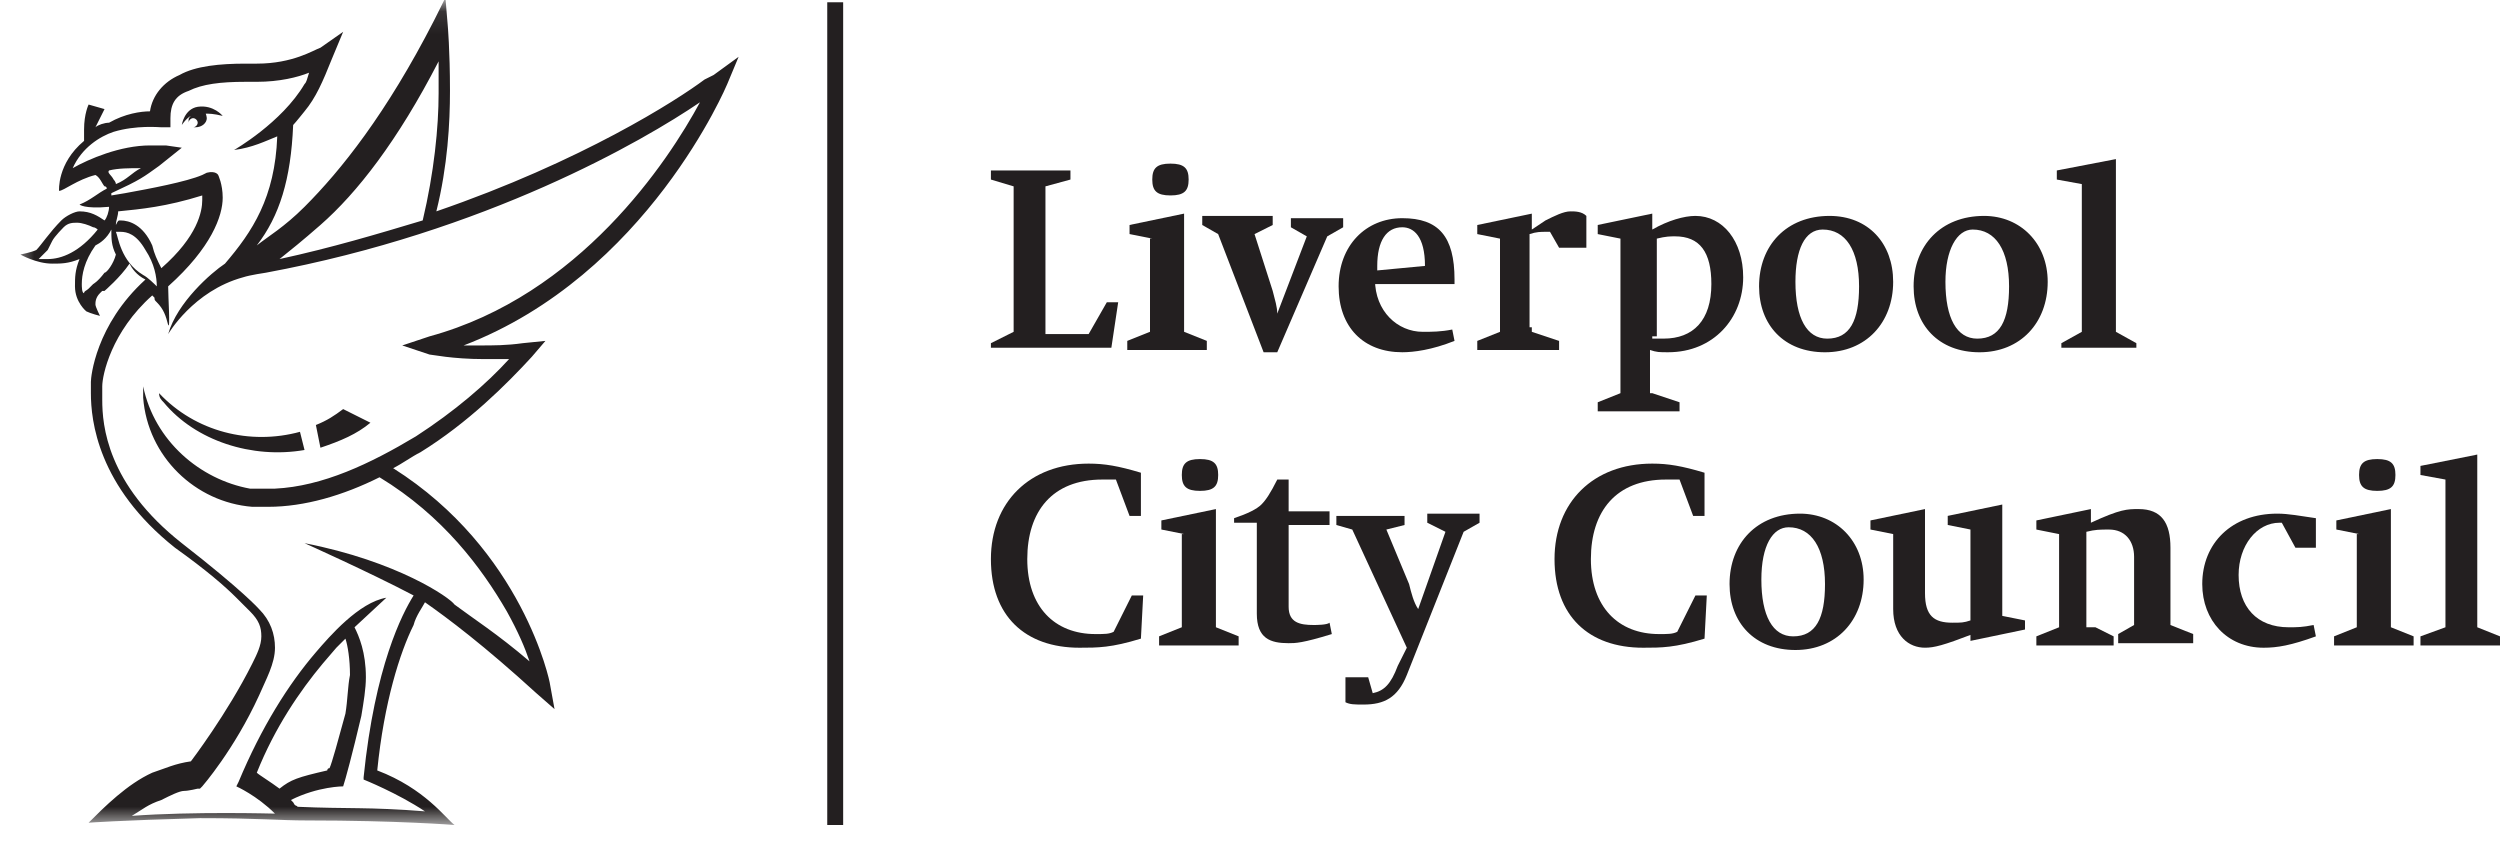 <svg width="110" height="37" viewBox="0 0 110 37" fill="none" xmlns="http://www.w3.org/2000/svg">
<mask id="mask0_4_7552" style="mask-type:luminance" maskUnits="userSpaceOnUse" x="0" y="0" width="110" height="37">
<path d="M109.9 0.1H0.6V36.3H109.9V0.1Z" fill="white"/>
</mask>
<g mask="url(#mask0_4_7552)">
<path d="M9.099 5.199C9.099 5.399 8.899 5.6 8.599 5.6H8.499C8.599 5.6 8.699 5.499 8.699 5.399C8.699 5.299 8.599 5.199 8.499 5.199C8.399 5.199 8.299 5.299 8.299 5.399V5.3C8.299 5.2 8.299 5.2 8.399 5.1C8.199 5.2 7.999 5.5 7.999 5.5C7.999 5.5 8.099 4.799 8.699 4.699C9.399 4.599 9.799 5.1 9.799 5.1C9.399 5 9.199 5 8.999 5C8.999 4.8 9.099 5.099 9.099 5.199ZM16.299 18.6C15.699 19.1 14.999 19.399 14.099 19.7L13.899 18.7C14.399 18.5 14.699 18.299 15.099 18L16.299 18.6ZM13.199 19L13.399 19.8C11.099 20.2 8.599 19.399 7.199 17.7C7.099 17.599 6.999 17.5 6.999 17.3C8.599 19 10.999 19.599 13.199 19ZM8.799 35.999C5.199 36.099 3.899 36.2 3.899 36.2C4.599 35.499 5.599 34.499 6.699 33.999C7.299 33.8 7.699 33.599 8.399 33.499C8.399 33.499 9.999 31.399 11.099 29.2C11.299 28.799 11.499 28.399 11.499 28C11.499 27.599 11.399 27.299 10.999 26.899C10.999 26.899 10.999 26.9 10.899 26.8C10.799 26.7 10.699 26.6 10.399 26.3C9.899 25.8 9.099 25.1 7.699 24.1C4.299 21.4 3.999 18.5 3.999 17.3C3.999 17.1 3.999 16.8 3.999 16.8C3.999 16.6 4.199 14.3 6.399 12.3C5.999 12.1 5.799 11.8 5.699 11.6C5.299 12.2 4.599 12.8 4.599 12.8C4.599 12.8 4.599 12.8 4.499 12.8L4.399 12.899C4.199 13.099 4.199 13.299 4.199 13.399C4.199 13.499 4.399 13.899 4.399 13.899C4.399 13.899 3.999 13.8 3.799 13.7C3.799 13.7 3.299 13.3 3.299 12.6C3.299 12.2 3.299 11.899 3.499 11.399C2.999 11.599 2.699 11.6 2.299 11.6C1.599 11.6 0.899 11.2 0.899 11.2C0.899 11.2 1.399 11.1 1.599 10.999C1.799 10.8 2.199 10.2 2.699 9.699C2.899 9.499 3.299 9.3 3.499 9.3C3.999 9.3 4.299 9.499 4.599 9.699C4.699 9.599 4.799 9.3 4.799 9.1C3.699 9.2 3.499 9 3.499 9C3.999 8.8 4.299 8.5 4.699 8.3C4.699 8.3 4.699 8.199 4.599 8.199C4.499 8.099 4.399 7.799 4.199 7.699C3.399 7.899 2.799 8.399 2.599 8.399C2.599 8.399 2.499 7.199 3.699 6.199C3.699 5.999 3.699 5.799 3.699 5.699C3.699 4.999 3.899 4.6 3.899 4.6L4.599 4.8C4.599 4.8 4.399 5.2 4.199 5.6C4.299 5.5 4.599 5.399 4.799 5.399C5.499 4.999 6.199 4.899 6.599 4.899C6.699 4.199 7.199 3.6 7.899 3.3C8.599 2.9 9.699 2.8 10.799 2.8C10.899 2.8 10.999 2.8 11.199 2.8H11.299C12.899 2.8 13.799 2.2 14.099 2.1L15.099 1.399L14.599 2.6C14.199 3.6 13.899 4.299 13.399 4.899C13.399 4.899 12.999 5.4 12.899 5.5C12.799 7.9 12.299 9.5 11.299 10.8C11.799 10.4 12.499 10 13.399 9.1C14.999 7.5 16.999 4.999 19.099 0.899L19.599 -0.101L19.699 1.1C19.699 1.1 19.799 2.2 19.799 4C19.799 5.4 19.699 7.3 19.199 9.3C25.599 7.1 29.799 4.4 30.999 3.5C31.199 3.4 31.399 3.3 31.399 3.3L32.499 2.5L31.999 3.699C31.999 3.699 28.499 12.1 20.399 15.2C20.599 15.2 20.899 15.2 21.099 15.2C21.699 15.2 22.299 15.2 22.999 15.1L23.999 14.999L23.399 15.7C22.299 16.899 20.599 18.599 18.499 19.899C18.099 20.099 17.699 20.4 17.299 20.6C22.999 24.2 24.199 30 24.199 30.1L24.399 31.2L23.599 30.5C21.299 28.399 19.699 27.2 18.699 26.5C18.599 26.7 18.299 27.099 18.199 27.5C17.599 28.7 16.899 30.899 16.599 33.899C18.699 34.699 19.599 36 19.999 36.3C19.999 36.3 17.499 36.1 13.499 36.1C12.299 36.1 11.399 35.999 8.799 35.999ZM12.299 11.399C14.599 10.899 16.599 10.3 18.599 9.699C19.099 7.599 19.299 5.6 19.299 4.1C19.299 3.5 19.299 2.999 19.299 2.699C17.499 6.199 15.699 8.499 14.099 9.899C13.299 10.599 12.799 10.999 12.299 11.399ZM4.999 7.899C4.999 7.899 5.099 8 5.099 8.1C5.599 7.9 5.799 7.599 6.199 7.399C5.699 7.399 5.199 7.4 4.799 7.5C4.699 7.6 4.899 7.699 4.999 7.899ZM4.299 10.1C4.299 10.1 4.199 10 4.099 10C3.899 9.9 3.599 9.8 3.399 9.8C3.199 9.8 2.999 9.8 2.799 10C2.799 10 2.399 10.4 2.299 10.6L2.099 10.999C1.899 11.2 1.699 11.399 1.699 11.399C1.699 11.399 1.899 11.399 2.099 11.399C2.699 11.399 3.499 11.1 4.299 10.1ZM5.099 11.2C4.899 10.8 4.899 10.5 4.899 10.1C4.699 10.5 4.399 10.7 4.199 10.8C3.699 11.5 3.599 12.1 3.599 12.499C3.599 12.6 3.599 12.899 3.699 12.899C3.699 12.799 3.799 12.8 3.899 12.7C3.999 12.6 4.099 12.499 4.099 12.499C4.099 12.499 4.299 12.399 4.599 11.999C4.699 11.999 4.999 11.6 5.099 11.2ZM5.299 9.699C5.699 9.699 6.299 9.9 6.699 10.8C6.799 11.2 6.899 11.4 7.099 11.8C8.699 10.4 8.899 9.3 8.899 8.8C8.899 8.7 8.899 8.6 8.899 8.6C7.299 9.1 6.199 9.2 5.199 9.3C5.199 9.5 5.099 9.699 5.099 9.899C5.199 9.699 5.199 9.699 5.299 9.699ZM6.299 12.1C6.499 12.2 6.799 12.5 6.899 12.6C6.899 12.2 6.799 11.6 6.399 10.999C5.999 10.3 5.599 10.2 5.299 10.2C5.199 10.2 5.199 10.2 5.099 10.2C5.199 10.399 5.299 11.5 6.299 12.1ZM9.599 7.699C9.599 7.699 9.799 8.099 9.799 8.699C9.799 9.499 9.299 10.9 7.399 12.6C7.399 13.1 7.499 14.5 7.399 14.3C7.299 13.9 7.199 13.6 6.899 13.3C6.799 13.2 6.799 13.2 6.799 13.1L6.699 12.999C4.899 14.6 4.499 16.5 4.499 17C4.499 17.099 4.499 17.1 4.499 17.1C4.499 17.1 4.499 17.099 4.499 17.2C4.499 17.299 4.499 17.4 4.499 17.6C4.499 18.7 4.699 21.299 7.999 23.899C10.699 25.999 11.399 26.8 11.399 26.8C11.899 27.3 12.099 27.899 12.099 28.5C12.099 29.2 11.699 29.9 11.399 30.6C10.299 33 8.899 34.6 8.899 34.6L8.799 34.7H8.699C8.699 34.7 8.299 34.8 8.099 34.8C7.899 34.8 7.499 34.999 7.099 35.2C6.499 35.4 6.299 35.599 5.799 35.899C8.499 35.699 11.999 35.8 12.099 35.8C11.299 35 10.399 34.6 10.399 34.6L10.499 34.399C11.499 31.999 12.699 30.099 13.899 28.7C14.499 28 15.799 26.5 16.999 26.3L15.599 27.6C15.799 28 16.099 28.7 16.099 29.8C16.099 30.3 15.999 30.899 15.899 31.5C15.499 33.2 15.199 34.3 15.099 34.6C15.099 34.6 13.999 34.599 12.799 35.2L12.899 35.3C12.999 35.5 12.999 35.4 13.099 35.499C15.299 35.599 16.199 35.499 18.699 35.7C17.499 34.9 15.999 34.3 15.999 34.3V34.2C16.499 29.299 17.699 27 18.199 26.2C16.299 25.2 13.399 23.899 13.399 23.899C17.499 24.699 19.799 26.3 19.999 26.6C20.799 27.2 21.899 27.9 23.299 29.1C23.099 28.5 22.799 27.799 22.299 26.899C21.199 24.999 19.499 22.7 16.699 21C15.099 21.799 13.399 22.3 11.799 22.3C11.599 22.3 11.299 22.3 11.099 22.3C8.599 22.1 6.499 20.099 6.299 17.5C6.299 17.399 6.299 17.299 6.299 17C6.799 19.399 8.799 21.099 10.999 21.5C11.099 21.5 11.099 21.5 11.199 21.5C11.299 21.5 11.399 21.5 11.399 21.5C11.499 21.5 11.499 21.5 11.599 21.5C11.699 21.5 11.799 21.5 12.099 21.5C14.199 21.399 16.299 20.399 18.299 19.2C19.999 18.099 21.399 16.9 22.399 15.8C21.999 15.8 21.699 15.8 21.299 15.8C19.899 15.8 18.999 15.6 18.899 15.6L17.699 15.2L18.899 14.8C25.499 13 29.399 7.1 30.799 4.5C28.299 6.2 21.399 10.2 11.699 11.999C11.699 11.999 10.999 12.1 10.699 12.2C8.499 12.8 7.399 14.7 7.399 14.7C7.799 13.3 9.299 12 9.899 11.6C11.099 10.2 12.099 8.7 12.199 6C11.699 6.2 11.099 6.5 10.299 6.6C10.299 6.6 12.399 5.399 13.399 3.699C13.499 3.599 13.499 3.499 13.599 3.199C13.099 3.399 12.299 3.6 11.299 3.6H11.199C11.099 3.6 10.999 3.6 10.799 3.6C9.699 3.6 8.899 3.7 8.299 4C7.699 4.2 7.499 4.599 7.499 5.199V5.6H7.099C6.999 5.6 5.999 5.5 4.999 5.8C4.399 6 3.599 6.499 3.199 7.399C3.899 6.999 5.299 6.399 6.599 6.399C6.799 6.399 7.099 6.399 7.299 6.399L7.999 6.5L6.999 7.3C6.299 7.8 6.199 7.9 4.899 8.5C4.899 8.5 4.899 8.5 4.899 8.6L5.499 8.5C6.599 8.3 8.199 7.999 8.899 7.699L9.099 7.6C9.499 7.5 9.599 7.699 9.599 7.699ZM14.399 33.899C14.399 33.899 14.399 33.8 14.499 33.8C14.599 33.6 14.899 32.499 15.199 31.399C15.299 30.799 15.299 30.2 15.399 29.7C15.399 29 15.299 28.4 15.199 28.1C15.099 28.2 14.999 28.299 14.799 28.5L14.199 29.2C13.199 30.399 12.099 32 11.299 33.999C11.399 34.099 11.899 34.4 12.299 34.7C12.799 34.3 13.099 34.199 14.399 33.899Z" fill="#231F20"/>
</g>
<path d="M37.099 0.1H36.399V36.3H37.099V0.1Z" fill="#231F20"/>
<path d="M44.6 8.2L43.6 7.9V7.5H47.1V7.9L46 8.2V14.7H47.9L48.7 13.3H49.2L48.9 15.3H43.6V15.1L44.6 14.6V8.2Z" fill="#231F20"/>
<mask id="mask1_4_7552" style="mask-type:luminance" maskUnits="userSpaceOnUse" x="0" y="0" width="110" height="37">
<path d="M109.9 0.1H0.6V36.3H109.9V0.1Z" fill="white"/>
</mask>
<g mask="url(#mask1_4_7552)">
<path d="M50.7 10.499L49.7 10.299V9.899L52.1 9.399V14.599L53.1 14.999V15.399H49.6V14.999L50.6 14.599V10.499H50.7ZM52.3 7.899C52.3 8.399 52.1 8.599 51.5 8.599C50.9 8.599 50.7 8.399 50.7 7.899C50.7 7.399 50.9 7.199 51.5 7.199C52.1 7.199 52.3 7.399 52.3 7.899Z" fill="#231F20"/>
</g>
<mask id="mask2_4_7552" style="mask-type:luminance" maskUnits="userSpaceOnUse" x="0" y="0" width="110" height="37">
<path d="M109.9 0.1H0.6V36.3H109.9V0.1Z" fill="white"/>
</mask>
<g mask="url(#mask2_4_7552)">
<path d="M53.599 10.3L52.899 9.9V9.5H55.999V9.9L55.199 10.3L55.999 12.8C56.099 13.2 56.199 13.5 56.199 13.8L57.499 10.4L56.799 10V9.6H59.099V10L58.399 10.4L56.199 15.5H55.599L53.599 10.3Z" fill="#231F20"/>
</g>
<mask id="mask3_4_7552" style="mask-type:luminance" maskUnits="userSpaceOnUse" x="0" y="0" width="110" height="37">
<path d="M109.9 0.1H0.6V36.3H109.9V0.1Z" fill="white"/>
</mask>
<g mask="url(#mask3_4_7552)">
<path d="M60.499 12.3C60.499 13.7 61.499 14.6 62.599 14.6C62.999 14.6 63.399 14.6 63.899 14.499L63.999 14.999C62.999 15.399 62.199 15.499 61.699 15.499C59.999 15.499 58.899 14.4 58.899 12.6C58.899 10.8 60.099 9.6 61.699 9.6C63.299 9.6 63.999 10.4 63.999 12.3V12.499H60.499V12.3ZM62.699 11.7C62.699 10.399 62.199 10 61.699 10C60.999 10 60.599 10.6 60.599 11.7V11.899L62.699 11.7Z" fill="#231F20"/>
</g>
<mask id="mask4_4_7552" style="mask-type:luminance" maskUnits="userSpaceOnUse" x="0" y="0" width="110" height="37">
<path d="M109.9 0.1H0.6V36.3H109.9V0.1Z" fill="white"/>
</mask>
<g mask="url(#mask4_4_7552)">
<path d="M67.4 14.6L68.6 15V15.4H65V15L66 14.6V10.5L65 10.3V9.9L67.4 9.4V10.1L68 9.7C68.4 9.5 68.8 9.3 69.1 9.3C69.3 9.3 69.6 9.3 69.8 9.5V10.9H68.6L68.2 10.2C68.1 10.2 68.1 10.2 68 10.2C67.8 10.2 67.6 10.2 67.3 10.3V14.4H67.4V14.6Z" fill="#231F20"/>
</g>
<mask id="mask5_4_7552" style="mask-type:luminance" maskUnits="userSpaceOnUse" x="0" y="0" width="110" height="37">
<path d="M109.9 0.1H0.6V36.3H109.9V0.1Z" fill="white"/>
</mask>
<g mask="url(#mask5_4_7552)">
<path d="M72.7 17.3L73.9 17.7V18.1H70.3V17.7L71.3 17.3V10.499L70.3 10.3V9.899L72.7 9.399V10.1C73.4 9.7 74.1 9.5 74.6 9.5C75.8 9.5 76.7 10.6 76.7 12.2C76.7 13.999 75.4 15.499 73.4 15.499C73 15.499 72.9 15.499 72.6 15.399V17.3H72.7ZM72.7 14.899C72.9 14.899 72.9 14.899 73.2 14.899C74.5 14.899 75.3 14.1 75.3 12.499C75.3 11.1 74.8 10.399 73.7 10.399C73.5 10.399 73.3 10.399 72.9 10.499V14.8H72.7V14.899Z" fill="#231F20"/>
</g>
<mask id="mask6_4_7552" style="mask-type:luminance" maskUnits="userSpaceOnUse" x="0" y="0" width="110" height="37">
<path d="M109.9 0.1H0.6V36.3H109.9V0.1Z" fill="white"/>
</mask>
<g mask="url(#mask6_4_7552)">
<path d="M83.299 12.4C83.299 14.2 82.099 15.5 80.299 15.5C78.499 15.5 77.399 14.3 77.399 12.6C77.399 10.8 78.599 9.5 80.499 9.5C82.199 9.5 83.299 10.7 83.299 12.4ZM78.999 12.4C78.999 14 79.499 14.9 80.399 14.9C81.399 14.9 81.799 14.1 81.799 12.6C81.799 11 81.199 10.1 80.199 10.1C79.399 10.1 78.999 11 78.999 12.4Z" fill="#231F20"/>
</g>
<mask id="mask7_4_7552" style="mask-type:luminance" maskUnits="userSpaceOnUse" x="0" y="0" width="110" height="37">
<path d="M109.9 0.1H0.6V36.3H109.9V0.1Z" fill="white"/>
</mask>
<g mask="url(#mask7_4_7552)">
<path d="M90.099 12.4C90.099 14.2 88.899 15.5 87.099 15.5C85.299 15.5 84.199 14.3 84.199 12.6C84.199 10.8 85.399 9.5 87.299 9.5C88.899 9.5 90.099 10.7 90.099 12.4ZM85.599 12.4C85.599 14 86.099 14.9 86.999 14.9C87.999 14.9 88.399 14.1 88.399 12.6C88.399 11 87.799 10.1 86.799 10.1C86.099 10.1 85.599 11 85.599 12.4Z" fill="#231F20"/>
</g>
<path d="M91.6 8.1L90.5 7.9V7.5L93.1 7V14.6L94 15.1V15.3H90.7V15.1L91.6 14.6V8.1Z" fill="#231F20"/>
<mask id="mask8_4_7552" style="mask-type:luminance" maskUnits="userSpaceOnUse" x="0" y="0" width="110" height="37">
<path d="M109.9 0.1H0.6V36.3H109.9V0.1Z" fill="white"/>
</mask>
<g mask="url(#mask8_4_7552)">
<path d="M49.8 26.2H50.3L50.2 28.1C48.9 28.5 48.3 28.5 47.5 28.5C45.1 28.5 43.6 27.1 43.6 24.6C43.6 22.1 45.3 20.399 47.9 20.399C48.6 20.399 49.2 20.5 50.2 20.8V22.7H49.7L49.1 21.1C49 21.1 48.7 21.1 48.5 21.1C46.3 21.1 45.2 22.5 45.2 24.6C45.2 26.7 46.4 27.899 48.2 27.899C48.6 27.899 48.8 27.9 49 27.8L49.8 26.2Z" fill="#231F20"/>
</g>
<mask id="mask9_4_7552" style="mask-type:luminance" maskUnits="userSpaceOnUse" x="0" y="0" width="110" height="37">
<path d="M109.9 0.1H0.6V36.3H109.9V0.1Z" fill="white"/>
</mask>
<g mask="url(#mask9_4_7552)">
<path d="M52.1 23.499L51.1 23.299V22.899L53.5 22.399V27.599L54.5 27.999V28.399H51V27.999L52 27.599V23.499H52.1ZM53.6 20.899C53.6 21.399 53.4 21.599 52.8 21.599C52.2 21.599 52 21.399 52 20.899C52 20.399 52.2 20.199 52.8 20.199C53.4 20.199 53.6 20.399 53.6 20.899Z" fill="#231F20"/>
</g>
<mask id="mask10_4_7552" style="mask-type:luminance" maskUnits="userSpaceOnUse" x="0" y="0" width="110" height="37">
<path d="M109.9 0.1H0.6V36.3H109.9V0.1Z" fill="white"/>
</mask>
<g mask="url(#mask10_4_7552)">
<path d="M54.3 23.2V22.8C54.9 22.6 55.3 22.399 55.5 22.2C55.7 22 55.9 21.7 56.2 21.1H56.7V22.5H58.5V23.1H56.7V26.7C56.7 27.399 57.2 27.5 57.8 27.5C57.9 27.5 58.4 27.499 58.5 27.399L58.6 27.899C57.3 28.299 57 28.3 56.7 28.3C55.9 28.3 55.3 28.099 55.3 27V23H54.3V23.2Z" fill="#231F20"/>
</g>
<mask id="mask11_4_7552" style="mask-type:luminance" maskUnits="userSpaceOnUse" x="0" y="0" width="110" height="37">
<path d="M109.9 0.1H0.6V36.3H109.9V0.1Z" fill="white"/>
</mask>
<g mask="url(#mask11_4_7552)">
<path d="M59.5 23.3L58.8 23.1V22.7H61.8V23.1L61 23.3L62 25.7C62.1 26.099 62.2 26.5 62.4 26.8L63.6 23.399L62.8 23V22.6H65.1V23L64.4 23.399L61.9 29.7C61.5 30.7 60.9 31 60 31C59.6 31 59.4 30.999 59.2 30.899V29.8H60.2L60.4 30.5C60.9 30.399 61.2 30.1 61.5 29.3L61.9 28.5L59.5 23.3Z" fill="#231F20"/>
</g>
<mask id="mask12_4_7552" style="mask-type:luminance" maskUnits="userSpaceOnUse" x="0" y="0" width="110" height="37">
<path d="M109.9 0.1H0.6V36.3H109.9V0.1Z" fill="white"/>
</mask>
<g mask="url(#mask12_4_7552)">
<path d="M74.599 26.2H75.099L74.999 28.1C73.699 28.5 73.099 28.5 72.299 28.5C69.899 28.5 68.399 27.1 68.399 24.6C68.399 22.1 70.099 20.399 72.699 20.399C73.399 20.399 73.999 20.5 74.999 20.8V22.7H74.499L73.899 21.1C73.799 21.1 73.499 21.1 73.299 21.1C71.099 21.1 69.999 22.5 69.999 24.6C69.999 26.7 71.199 27.899 72.999 27.899C73.399 27.899 73.599 27.9 73.799 27.8L74.599 26.2Z" fill="#231F20"/>
</g>
<mask id="mask13_4_7552" style="mask-type:luminance" maskUnits="userSpaceOnUse" x="0" y="0" width="110" height="37">
<path d="M109.9 0.1H0.6V36.3H109.9V0.1Z" fill="white"/>
</mask>
<g mask="url(#mask13_4_7552)">
<path d="M82 25.5C82 27.299 80.8 28.6 79 28.6C77.2 28.6 76.1 27.399 76.1 25.7C76.1 23.899 77.3 22.6 79.2 22.6C80.8 22.6 82 23.799 82 25.5ZM77.5 25.5C77.5 27.099 78 28 78.9 28C79.9 28 80.3 27.2 80.3 25.7C80.3 24.099 79.7 23.2 78.7 23.2C78 23.2 77.5 24 77.5 25.5Z" fill="#231F20"/>
</g>
<mask id="mask14_4_7552" style="mask-type:luminance" maskUnits="userSpaceOnUse" x="0" y="0" width="110" height="37">
<path d="M109.9 0.1H0.6V36.3H109.9V0.1Z" fill="white"/>
</mask>
<g mask="url(#mask14_4_7552)">
<path d="M86.8 27.899C85.5 28.399 85.1 28.499 84.7 28.499C84 28.499 83.3 27.999 83.3 26.799V23.499L82.3 23.299V22.899L84.7 22.399V26.099C84.7 27.099 85.1 27.399 85.9 27.399C86.3 27.399 86.4 27.399 86.7 27.299V23.299L85.7 23.099V22.699L88.1 22.199V27.099L89.1 27.299V27.699L86.7 28.199V27.899H86.8Z" fill="#231F20"/>
</g>
<mask id="mask15_4_7552" style="mask-type:luminance" maskUnits="userSpaceOnUse" x="0" y="0" width="110" height="37">
<path d="M109.9 0.1H0.6V36.3H109.9V0.1Z" fill="white"/>
</mask>
<g mask="url(#mask15_4_7552)">
<path d="M92.2 27.6L93 28V28.399H89.6V28L90.6 27.6V23.5L89.6 23.3V22.899L92 22.399V23C93.3 22.399 93.6 22.399 94.1 22.399C95.1 22.399 95.5 23 95.5 24.1V27.5L96.5 27.899V28.3H93.2V27.899L93.9 27.5V24.5C93.9 23.799 93.5 23.3 92.8 23.3C92.4 23.3 92.2 23.299 91.8 23.399V27.6H92.2Z" fill="#231F20"/>
</g>
<mask id="mask16_4_7552" style="mask-type:luminance" maskUnits="userSpaceOnUse" x="0" y="0" width="110" height="37">
<path d="M109.9 0.1H0.6V36.3H109.9V0.1Z" fill="white"/>
</mask>
<g mask="url(#mask16_4_7552)">
<path d="M101.999 24.1H100.999L100.399 23H100.299C99.299 23 98.499 24 98.499 25.3C98.499 26.7 99.299 27.6 100.699 27.6C101.099 27.6 101.299 27.599 101.799 27.5L101.899 28C100.799 28.399 100.199 28.5 99.599 28.5C97.999 28.5 96.899 27.299 96.899 25.7C96.899 23.899 98.199 22.6 100.199 22.6C100.699 22.6 101.199 22.7 101.899 22.8V24.1H101.999Z" fill="#231F20"/>
</g>
<mask id="mask17_4_7552" style="mask-type:luminance" maskUnits="userSpaceOnUse" x="0" y="0" width="110" height="37">
<path d="M109.9 0.1H0.6V36.3H109.9V0.1Z" fill="white"/>
</mask>
<g mask="url(#mask17_4_7552)">
<path d="M103.799 23.499L102.799 23.299V22.899L105.199 22.399V27.599L106.199 27.999V28.399H102.699V27.999L103.699 27.599V23.499H103.799ZM105.399 20.899C105.399 21.399 105.199 21.599 104.599 21.599C103.999 21.599 103.799 21.399 103.799 20.899C103.799 20.399 103.999 20.199 104.599 20.199C105.199 20.199 105.399 20.399 105.399 20.899Z" fill="#231F20"/>
</g>
<path d="M106.5 20.5V20.9L107.6 21.1V27.6L106.5 28V28.4H110V28L109 27.6V20L106.5 20.5Z" fill="#231F20"/>
</svg>
